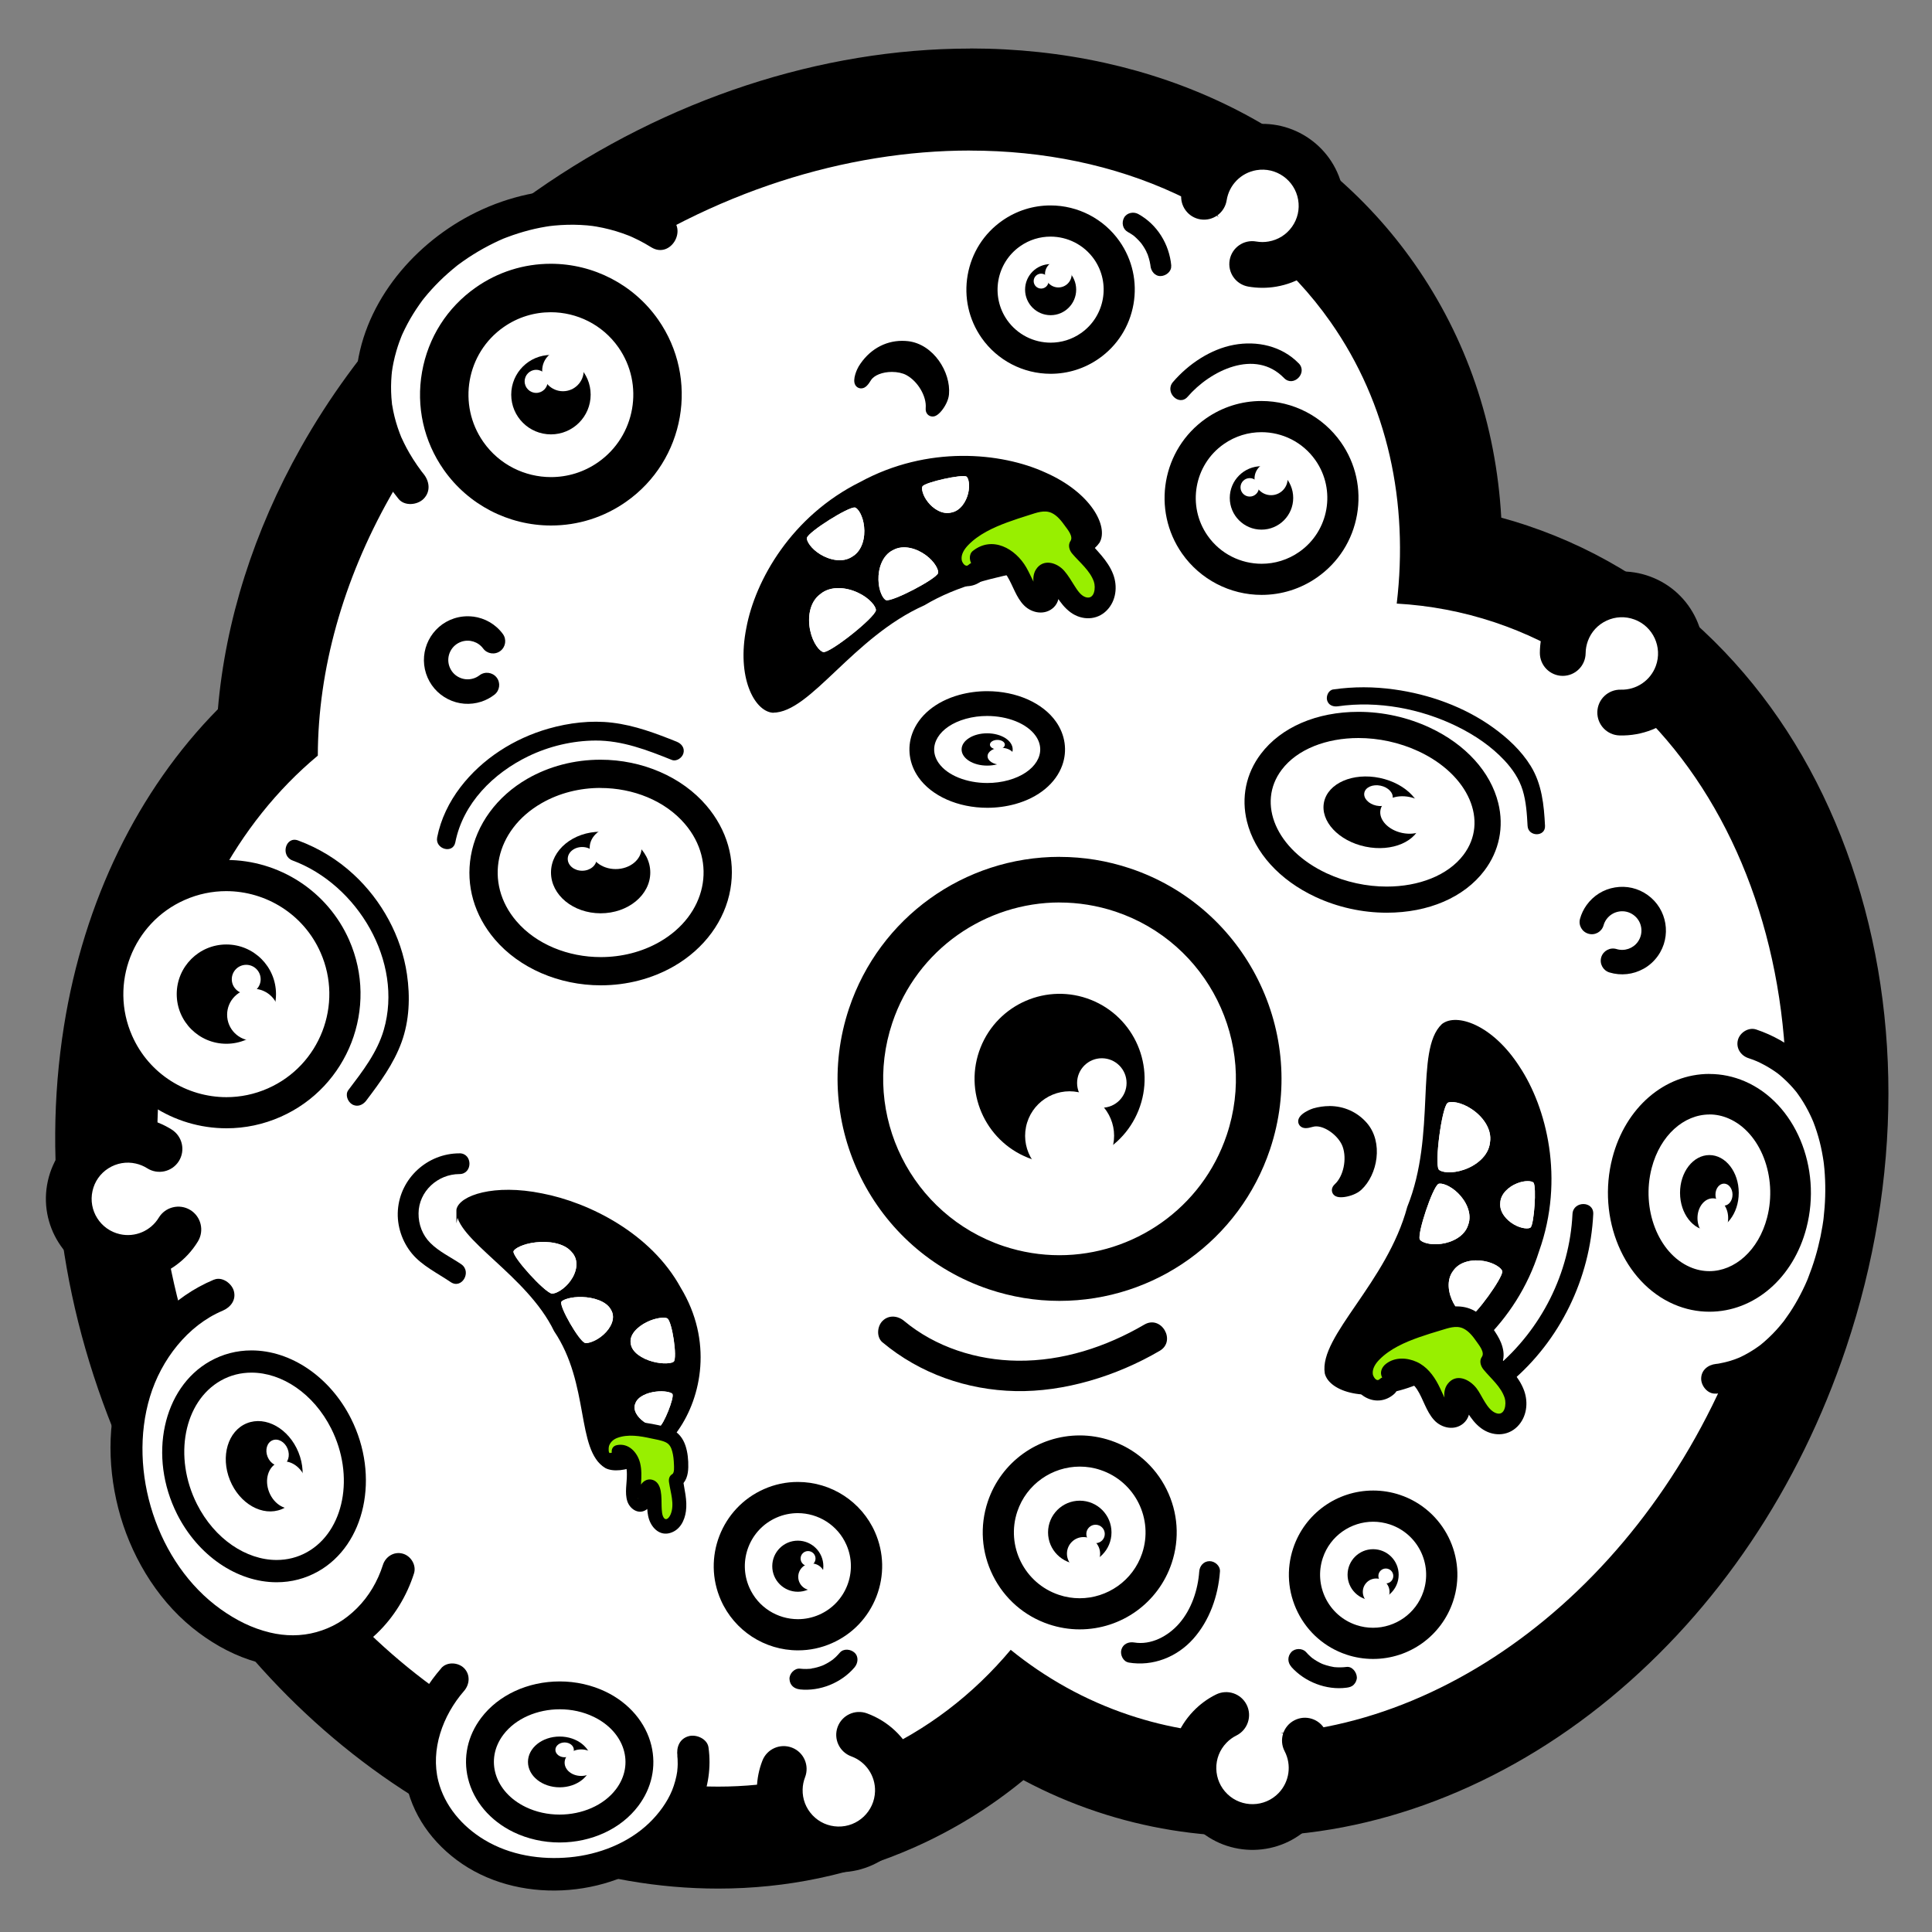 <?xml version="1.0" encoding="UTF-8"?>
<svg xmlns="http://www.w3.org/2000/svg" viewBox="0 0 360 360">
  <rect x="0" y="0" width="360" height="360" fill="#808080" stroke="none"/>
  <defs>
    <style>
      .cls-1 {
        fill: #fff;
      }

      .cls-2 {
        fill: #98ef00;
      }

      .cls-3 {
        stroke-width: .51px;
      }

      .cls-3, .cls-4 {
        fill: none;
        stroke: #000;
        stroke-miterlimit: 10;
      }

      .cls-4 {
        stroke-width: .58px;
      }
    </style>
  </defs>
  <g id="Layer_1" data-name="Layer 1">
    <g>
      <path class="cls-1" d="m133.8,342.42c-41.17,0-82.17-30.19-102.01-75.12-10.76-24.36-14.39-50.16-10.5-74.62,3.6-22.63,13.67-42.43,28.53-56.27,1.7-34.7,22.6-69.98,55.38-92.97,22.89-16.05,49.72-24.9,75.54-24.9,31.6,0,58.93,13.11,74.96,35.98,10.03,14.3,15.02,31.28,14.65,49.57,3.8.68,7.54,1.64,11.2,2.86,24.57,8.23,43.6,27.71,53.57,54.86,9.7,26.4,9.65,57.04-.14,86.27-16.68,49.8-58.75,84.59-102.3,84.59h0c-8.67,0-17.21-1.39-25.37-4.12-6.26-2.1-12.21-4.96-17.78-8.54-6.81,6.56-14.57,11.79-23.18,15.59-10.22,4.51-21.17,6.8-32.55,6.8Z"/>
      <path d="m180.74,28.06c27.45,0,52.37,10.81,67.19,31.94,10.72,15.28,14.56,33.69,12.33,52.47,6.15.35,12.27,1.49,18.28,3.5,45.04,15.09,66.28,72.89,47.44,129.11-15.77,47.07-54.63,78.1-93.29,78.1-7.51,0-15.02-1.17-22.35-3.63-8.15-2.73-15.52-6.87-22.01-12.13-6.98,8.32-15.63,15.01-25.8,19.5-9.2,4.07-18.91,5.99-28.72,5.99-36.5,0-74.44-26.71-93.32-69.45-20.6-46.65-11.79-97.22,18.73-122.66.07-31.98,18.58-66.53,51.44-89.58,22.16-15.55,47.02-23.17,70.09-23.17m0-19c-27.76,0-56.52,9.45-81,26.62-18.17,12.75-33.27,29.23-43.66,47.67-8.8,15.62-14.09,32.33-15.49,48.81-14.89,15.09-24.97,35.73-28.68,59.04-4.18,26.27-.31,53.91,11.19,79.94,10.49,23.75,26.47,43.95,46.21,58.41,19.98,14.63,42.28,22.37,64.5,22.37,12.71,0,24.95-2.56,36.39-7.61,7.41-3.27,14.26-7.49,20.49-12.6,4.36,2.33,8.91,4.29,13.61,5.86,9.14,3.06,18.69,4.61,28.39,4.61,23.31,0,47.22-9.15,67.33-25.75,19.98-16.5,35.19-39.09,43.98-65.32,10.48-31.27,10.49-64.15.05-92.57-5.26-14.32-12.9-26.78-22.7-37.06-10.43-10.94-22.8-18.85-36.77-23.54-1.6-.54-3.22-1.03-4.85-1.47-.98-17.34-6.47-33.48-16.23-47.4-17.84-25.44-48-40.03-82.74-40.03h0Z"/>
    </g>
    <g>
      <path class="cls-1" d="m40.67,241.33c-8.01,3.29-14.21,10.99-16.3,20.77s.07,21.46,5.9,30.48c5.83,9.02,15.26,15.05,24.16,15.12,8.9.07,16.91-5.97,19.82-15.32"/>
      <path d="m39.87,238.44c-7.68,3.22-13.37,9.33-16.55,16.99-3.35,8.05-3.42,17.22-1.29,25.59s6.89,16.67,13.79,22.27c6.41,5.2,14.45,8.44,22.78,7.05,8.98-1.51,15.85-8.7,18.54-17.15.49-1.54-.58-3.28-2.1-3.69-1.62-.45-3.2.55-3.69,2.1-.97,3.05-2.61,5.85-4.85,8.08s-4.67,3.64-7.54,4.44-5.82.76-8.66.08c-3.36-.81-6.29-2.29-9.16-4.33-11.93-8.51-17.38-25.77-13.2-39.6,2.1-6.95,7.08-13.32,13.53-16.03,1.49-.63,2.57-1.99,2.1-3.69-.39-1.41-2.19-2.73-3.69-2.1h0Z"/>
    </g>
    <g>
      <path class="cls-1" d="m84.35,312.96c-5.16,5.83-7.31,13.34-5.47,20.07,1.84,6.73,7.72,12.5,15.55,14.92s17.44,1.35,24.5-2.94c7.06-4.29,11.24-11.72,10.2-18.6"/>
      <path d="m82.23,310.84c-4.6,5.28-7.68,12.28-6.88,19.4.75,6.71,4.4,12.34,9.76,16.35,11.13,8.32,28.28,7.25,38.83-1.51,5.75-4.77,9.12-11.99,8.08-19.47-.22-1.61-2.28-2.49-3.69-2.1-1.73.48-2.32,2.08-2.1,3.69-.07-.5.03.59.03.54.02.34.02.67.02,1.01,0,.22-.01.45-.03.67,0-.06-.1,1.04-.04.55-.16,1.21-.56,2.61-.97,3.62-.91,2.23-2.47,4.35-4.26,6.08-3.93,3.79-9.43,5.91-14.82,6.41s-11.07-.36-15.86-3.23c-4.2-2.51-7.47-6.39-8.63-10.99-1.46-5.84.8-12.19,4.8-16.78,1.06-1.22,1.2-3.04,0-4.25-1.09-1.09-3.18-1.23-4.25,0h0Z"/>
    </g>
    <g>
      <path class="cls-1" d="m301.91,132.77c4.6.13,8.97-2.65,10.64-7.21,2.1-5.71-.83-12.04-6.53-14.13-5.71-2.1-12.04.83-14.13,6.53-.45,1.22-.67,2.48-.68,3.71"/>
      <path d="m312.92,132.66c-2.9,2.85-6.88,4.49-11.13,4.38-2.36-.06-4.21-2.03-4.15-4.38.06-2.36,2.03-4.21,4.38-4.15,2.9.08,5.52-1.7,6.52-4.42,1.28-3.49-.51-7.38-4-8.66-1.69-.62-3.52-.55-5.16.21-1.64.76-2.88,2.1-3.5,3.79-.27.74-.41,1.5-.42,2.27-.02,2.36-1.94,4.25-4.29,4.24-2.36-.02-4.25-1.94-4.24-4.3.01-1.76.33-3.49.94-5.15,1.41-3.83,4.22-6.88,7.93-8.59,3.7-1.71,7.85-1.88,11.68-.47,7.91,2.91,11.97,11.7,9.07,19.61-.8,2.17-2.05,4.08-3.63,5.63Z"/>
    </g>
    <g>
      <path class="cls-1" d="m300.56,179.02c2.35.72,4.99-.1,6.5-2.21,1.89-2.64,1.28-6.31-1.37-8.2-2.64-1.89-6.31-1.28-8.2,1.37-.4.57-.69,1.18-.87,1.81"/>
      <path d="m306.24,180.52c-1.89,1.06-4.18,1.34-6.35.68-1.2-.37-1.88-1.64-1.52-2.84.37-1.2,1.64-1.88,2.84-1.52,1.48.45,3.08-.09,3.98-1.35,1.15-1.62.78-3.87-.84-5.02-.78-.56-1.74-.78-2.68-.62-.95.16-1.78.68-2.34,1.46-.24.34-.42.71-.53,1.11-.34,1.21-1.6,1.92-2.81,1.57-1.21-.34-1.92-1.6-1.57-2.81.25-.9.66-1.75,1.21-2.52,1.27-1.77,3.15-2.95,5.3-3.3,2.15-.36,4.31.14,6.08,1.41,3.66,2.61,4.51,7.72,1.89,11.38-.72,1-1.63,1.81-2.67,2.38Z"/>
    </g>
    <g>
      <path class="cls-1" d="m243.14,324.33c2.13,4.08,1.54,9.22-1.82,12.72-4.21,4.39-11.18,4.53-15.57.32-4.39-4.21-4.53-11.18-.32-15.57.9-.94,1.93-1.69,3.04-2.23"/>
      <path d="m247.87,334.28c-.7,2.1-1.87,4.06-3.47,5.73-5.83,6.08-15.52,6.27-21.6.44-2.94-2.83-4.61-6.63-4.69-10.71-.08-4.08,1.43-7.95,4.25-10.89,1.22-1.27,2.64-2.32,4.22-3.1,2.11-1.05,4.67-.19,5.72,1.92,1.05,2.11.19,4.67-1.92,5.72-.69.34-1.32.8-1.86,1.37-1.25,1.3-1.92,3.01-1.88,4.81.04,1.8.77,3.48,2.07,4.73,2.68,2.58,6.96,2.49,9.54-.19,2.01-2.09,2.46-5.23,1.12-7.8-1.09-2.09-.28-4.67,1.81-5.75,2.09-1.09,4.67-.28,5.75,1.81,1.97,3.77,2.23,8.07.94,11.92Z"/>
    </g>
    <g>
      <g>
        <path class="cls-1" d="m197.41,238.15c-3.99,0-7.95-.65-11.76-1.92-19.4-6.5-29.9-27.57-23.4-46.98,5.07-15.15,19.23-25.33,35.22-25.33,3.99,0,7.95.65,11.76,1.92,19.41,6.5,29.9,27.58,23.4,46.98-5.07,15.15-19.23,25.32-35.22,25.32Z"/>
        <path d="m197.46,168.17c3.45,0,6.96.55,10.41,1.7,17.18,5.76,26.48,24.42,20.72,41.6-4.6,13.73-17.44,22.42-31.19,22.42-3.45,0-6.96-.55-10.41-1.7-17.18-5.76-26.48-24.42-20.72-41.6,4.6-13.73,17.44-22.43,31.19-22.43m0-8.5h0c-17.82,0-33.59,11.34-39.25,28.23-7.24,21.63,4.46,45.11,26.08,52.36,4.25,1.42,8.66,2.15,13.11,2.15,17.82,0,33.59-11.34,39.25-28.23,7.24-21.63-4.46-45.12-26.08-52.36-4.25-1.42-8.66-2.14-13.11-2.14h0Z"/>
      </g>
      <circle cx="197.44" cy="201.03" r="15.84" transform="translate(-62.33 310.19) rotate(-68.31)"/>
      <g>
        <circle class="cls-1" cx="199.31" cy="211.64" r="8.29" transform="translate(-47.58 365.14) rotate(-78.59)"/>
        <circle class="cls-1" cx="205.31" cy="201.8" r="4.61"/>
      </g>
    </g>
    <g>
      <g>
        <path class="cls-1" d="m258.4,167.63c-4.22,0-8.46-.94-12.26-2.72-6-2.81-10.16-7.34-11.42-12.43-.92-3.73-.15-7.47,2.17-10.53,3.26-4.3,9.33-6.87,16.25-6.87,4.22,0,8.46.94,12.26,2.72,6,2.81,10.16,7.34,11.42,12.43.92,3.73.15,7.47-2.17,10.53-3.26,4.3-9.33,6.87-16.25,6.87Z"/>
        <path d="m253.13,137.52c3.72,0,7.63.81,11.23,2.49,9.34,4.37,13.08,13.02,8.34,19.28-2.91,3.85-8.36,5.91-14.3,5.91-3.72,0-7.63-.81-11.23-2.49-9.34-4.37-13.08-13.02-8.34-19.28,2.91-3.85,8.36-5.91,14.3-5.91m0-4.88h0c-7.79,0-14.42,2.86-18.19,7.84-2.77,3.66-3.69,8.13-2.59,12.59,1.43,5.81,6.08,10.93,12.75,14.05,4.13,1.93,8.73,2.95,13.3,2.95,7.79,0,14.42-2.86,18.19-7.84,2.77-3.66,3.69-8.13,2.59-12.59-1.43-5.81-6.08-10.93-12.75-14.05-4.13-1.93-8.72-2.95-13.3-2.95h0Z"/>
      </g>
      <ellipse cx="255.76" cy="151.36" rx="6.54" ry="9.25" transform="translate(55.38 370.83) rotate(-78.22)"/>
      <g>
        <ellipse class="cls-1" cx="261.99" cy="151.86" rx="3.42" ry="4.84" transform="translate(59.83 377.33) rotate(-78.22)"/>
        <ellipse class="cls-1" cx="256.87" cy="148.26" rx="1.9" ry="2.69" transform="translate(59.28 369.45) rotate(-78.22)"/>
      </g>
    </g>
    <g>
      <g>
        <path class="cls-1" d="m201.19,300.71c-1.63,0-3.25-.26-4.81-.79-7.93-2.66-12.22-11.27-9.56-19.2,2.07-6.19,7.86-10.35,14.39-10.35,1.63,0,3.25.26,4.81.79,7.93,2.66,12.22,11.27,9.56,19.2-2.07,6.19-7.86,10.35-14.39,10.35Z"/>
        <path d="m201.21,273.28c1.29,0,2.6.2,3.88.64,6.41,2.15,9.88,9.11,7.73,15.52-1.72,5.12-6.51,8.37-11.64,8.37-1.29,0-2.6-.2-3.89-.64-6.41-2.15-9.88-9.11-7.73-15.52,1.72-5.12,6.51-8.37,11.64-8.37m0-5.81h0c-7.78,0-14.67,4.96-17.14,12.33-1.53,4.57-1.19,9.47.96,13.79,2.15,4.32,5.86,7.55,10.43,9.08,1.86.62,3.78.94,5.73.94,7.78,0,14.67-4.95,17.14-12.33,1.53-4.57,1.19-9.47-.96-13.79-2.15-4.32-5.86-7.55-10.43-9.08-1.86-.62-3.78-.94-5.73-.94h0Z"/>
      </g>
      <circle cx="201.2" cy="285.54" r="5.91"/>
      <g>
        <circle class="cls-1" cx="201.9" cy="289.5" r="3.09"/>
        <circle class="cls-1" cx="204.14" cy="285.83" r="1.72"/>
      </g>
    </g>
    <g>
      <g>
        <path class="cls-1" d="m255.86,306.22c-1.38,0-2.74-.22-4.05-.66-3.23-1.08-5.85-3.36-7.38-6.42-1.52-3.06-1.77-6.53-.68-9.76,1.75-5.22,6.62-8.73,12.13-8.73,1.38,0,2.74.22,4.05.66,6.69,2.24,10.3,9.5,8.06,16.19-1.75,5.22-6.62,8.73-12.13,8.73Z"/>
        <path d="m255.87,283.55c1.04,0,2.09.17,3.13.51,5.17,1.73,7.96,7.34,6.23,12.51-1.38,4.13-5.25,6.74-9.38,6.74-1.04,0-2.09-.16-3.13-.51-5.17-1.73-7.96-7.34-6.23-12.51,1.38-4.13,5.25-6.74,9.38-6.74m0-5.81h0c-6.76,0-12.74,4.3-14.89,10.71-1.33,3.97-1.03,8.22.84,11.98,1.87,3.75,5.09,6.55,9.06,7.88,1.61.54,3.29.81,4.98.81,6.76,0,12.74-4.3,14.89-10.71,2.75-8.2-1.69-17.11-9.89-19.86-1.61-.54-3.29-.81-4.98-.81h0Z"/>
      </g>
      <circle cx="255.86" cy="293.43" r="4.76"/>
      <g>
        <circle class="cls-1" cx="256.43" cy="296.62" r="2.49"/>
        <circle class="cls-1" cx="258.23" cy="293.66" r="1.39"/>
      </g>
    </g>
    <g>
      <path d="m249.84,222.53c-.21,0-.85,0-1.05-.51-.08-.22-.1-.55.31-.93,1.79-1.65,2.52-5.05,1.62-7.59-.76-2.15-3.42-4.19-5.47-4.19-.27,0-.52.04-.76.1-.52.15-.92.23-1.19.23-.71,0-.82-.51-.83-.61-.13-.92,1.83-1.79,2.39-1.95.94-.27,1.89-.41,2.83-.41,2.57,0,4.9,1.05,6.56,2.96,2.93,3.37,1.87,9.04-.99,11.67-.76.7-1.94,1.07-2.8,1.19-.09.01-.35.04-.61.04h0Z"/>
      <path d="m247.69,207.25c2.23,0,4.45.83,6.13,2.76,2.72,3.13,1.69,8.45-.95,10.87-.63.58-1.68.93-2.49,1.04-.08.01-.31.04-.53.04-.38,0-.75-.08-.35-.44,1.97-1.81,2.74-5.48,1.77-8.2-.8-2.27-3.62-4.57-6.01-4.57-.32,0-.62.04-.92.13-.5.14-.83.2-1.03.2-.88,0,.62-1.12,1.72-1.44.87-.25,1.77-.39,2.67-.39m0-1.15c-1,0-2,.15-2.99.43-.03,0-3.03.98-2.8,2.58.08.55.54,1.1,1.4,1.1.34,0,.77-.08,1.35-.25.18-.05.39-.08.6-.08,1.81,0,4.25,1.88,4.93,3.8.81,2.3.14,5.5-1.47,6.98-.71.65-.55,1.31-.46,1.56.16.4.56.87,1.59.87.31,0,.61-.04.69-.05.95-.13,2.26-.55,3.11-1.33,3.05-2.8,4.17-8.86,1.04-12.47-1.77-2.03-4.25-3.15-6.99-3.15h0Z"/>
    </g>
    <g>
      <path class="cls-1" d="m319.72,256.94c24.51-2.55,33.73-53.55,6.78-62.44"/>
      <path d="m319.72,259.7c11.7-1.28,19.38-11.23,23.1-21.67s4.19-23.71-1.21-33.98c-3.06-5.81-8.15-10.13-14.37-12.22-1.41-.47-3.02.55-3.4,1.93-.41,1.51.51,2.92,1.93,3.4.31.1.61.21.92.32.13.05.98.41.45.17.61.27,1.2.56,1.78.88.53.29,1.05.61,1.56.95.22.15.43.3.65.45.12.09.24.18.36.27-.51-.39.08.07.14.12.9.77,1.75,1.58,2.53,2.48.19.22.38.45.57.68.32.4.03.04-.02-.03.09.12.18.24.26.36.37.51.72,1.03,1.05,1.57.65,1.06,1.21,2.16,1.71,3.29-.26-.59.11.28.16.39.11.28.22.57.32.86.22.62.42,1.24.6,1.87.36,1.24.64,2.51.85,3.78.05.31.1.63.15.94-.08-.55.02.14.04.34.08.68.14,1.36.18,2.04.17,2.7.08,5.4-.23,8.09-.02.16-.04.33-.06.49.01-.11.08-.54,0,0-.05.33-.1.65-.15.98-.11.65-.23,1.3-.36,1.95-.28,1.33-.61,2.64-1,3.94s-.83,2.55-1.32,3.8c-.06.15-.12.3-.18.45.04-.1.21-.48,0,0-.13.29-.26.59-.39.88-.28.61-.58,1.22-.89,1.81-.59,1.14-1.24,2.24-1.95,3.31-.32.48-.65.94-.98,1.4-.39.54.16-.18-.26.34-.21.26-.42.52-.64.78-.87,1.03-1.82,1.99-2.84,2.88-.24.21-.49.41-.74.62-.39.32-.02.02.06-.04-.14.11-.28.21-.43.31-.54.39-1.1.76-1.67,1.09-.54.32-1.09.61-1.65.88-.13.06-.25.11-.38.17-.47.23.31-.12,0,0-.29.11-.58.22-.87.33-.62.22-1.26.4-1.9.54-.31.07-.62.13-.92.19-.14.03-.28.04-.42.07.46-.08.21-.03-.11,0-1.48.16-2.76,1.15-2.76,2.76,0,1.37,1.27,2.92,2.76,2.76h0Z"/>
    </g>
    <g>
      <g>
        <path class="cls-1" d="m318.51,240.63c-1.74,0-3.45-.36-5.09-1.07-7.7-3.32-11.79-13.38-9.31-22.9,1.99-7.65,7.79-12.79,14.42-12.79,1.74,0,3.45.36,5.09,1.07,7.7,3.32,11.79,13.38,9.31,22.9-1.99,7.65-7.79,12.79-14.42,12.79Z"/>
        <path d="m318.53,207.66c1.19,0,2.4.24,3.59.76,5.93,2.56,9.14,10.84,7.15,18.48-1.59,6.1-6.02,9.96-10.76,9.96-1.19,0-2.4-.24-3.59-.76-5.93-2.56-9.14-10.84-7.15-18.47,1.59-6.1,6.02-9.96,10.76-9.96m0-7.56h0c-8.38,0-15.65,6.28-18.08,15.62-2.94,11.28,2.1,23.28,11.48,27.32,2.12.91,4.33,1.37,6.59,1.37,8.38,0,15.65-6.28,18.08-15.61,2.94-11.28-2.1-23.28-11.48-27.32-2.12-.91-4.33-1.37-6.59-1.37h0Z"/>
      </g>
      <ellipse cx="318.52" cy="222.26" rx="5.47" ry="7.03"/>
      <g>
        <ellipse class="cls-1" cx="319.16" cy="226.97" rx="2.86" ry="3.68"/>
        <ellipse class="cls-1" cx="321.24" cy="222.6" rx="1.59" ry="2.05"/>
      </g>
    </g>
    <path d="m287.89,153.86c-.19-3.86-.58-7.74-2.65-11.11-1.77-2.88-4.32-5.24-7.05-7.2-5.36-3.85-11.88-6.18-18.39-7.08-3.8-.53-7.58-.55-11.38,0-.88.13-1.34,1.23-1.14,2,.25.94,1.14,1.26,2,1.14,7.47-1.08,15.49.44,22.24,3.76,3.27,1.61,6.32,3.66,8.82,6.33,1.49,1.6,2.73,3.41,3.38,5.52s.8,4.41.92,6.66c.1,2.08,3.36,2.1,3.25,0h0Z"/>
    <path d="m281.51,257.52c9.2-7.76,14.79-19.31,15.37-31.3.12-2.49-3.75-2.48-3.87,0-.53,11.03-5.81,21.47-14.24,28.57-1.91,1.61.84,4.33,2.74,2.74h0Z"/>
    <g>
      <path class="cls-1" d="m91.87,119.47c-1.47-1.97-4.07-2.89-6.54-2.08-3.09,1-4.78,4.32-3.77,7.41,1,3.09,4.32,4.78,7.41,3.77.66-.22,1.26-.54,1.78-.94"/>
      <path d="m88.18,114.89c2.15.28,4.16,1.4,5.51,3.23.75,1.01.54,2.44-.47,3.19-1.01.75-2.44.54-3.19-.47-.92-1.24-2.53-1.76-4.01-1.28-1.89.61-2.93,2.65-2.31,4.54.3.91.93,1.66,1.79,2.09.86.44,1.83.51,2.75.22.4-.13.76-.32,1.09-.57.99-.77,2.42-.59,3.2.4.77.99.59,2.42-.4,3.2-.74.57-1.57,1.02-2.47,1.31-2.07.67-4.28.5-6.22-.49-1.94-.99-3.38-2.67-4.06-4.75-1.39-4.28.96-8.89,5.23-10.28,1.18-.38,2.39-.48,3.56-.33Z"/>
    </g>
    <g>
      <path class="cls-1" d="m224.36,36.66c.71-4.54,4.24-8.34,9.02-9.16,5.99-1.03,11.69,3,12.71,8.99,1.03,5.99-3,11.69-8.99,12.71-1.28.22-2.56.21-3.77,0"/>
      <path d="m226.46,25.85c1.81-1.27,3.91-2.16,6.19-2.55,8.3-1.42,16.22,4.17,17.64,12.47.69,4.02-.23,8.07-2.58,11.4-2.36,3.33-5.87,5.55-9.89,6.24-1.74.3-3.5.29-5.23-.01-2.32-.41-3.87-2.62-3.46-4.94.41-2.32,2.62-3.87,4.94-3.46.76.13,1.54.14,2.31,0,1.77-.3,3.33-1.28,4.37-2.75,1.04-1.47,1.45-3.26,1.14-5.03-.63-3.67-4.12-6.14-7.79-5.51-2.86.49-5.08,2.75-5.53,5.61-.37,2.33-2.55,3.92-4.87,3.56-2.33-.36-3.92-2.55-3.56-4.87.66-4.2,3-7.82,6.32-10.15Z"/>
    </g>
    <g>
      <path class="cls-1" d="m33.25,229.1c-2.39,3.93-7.09,6.09-11.83,5.03-5.93-1.33-9.66-7.22-8.33-13.16,1.33-5.93,7.22-9.66,13.16-8.33,1.27.29,2.44.78,3.48,1.44"/>
      <path d="m27.18,238.29c-2.16.48-4.44.5-6.7,0-8.22-1.85-13.4-10.03-11.56-18.25.89-3.98,3.29-7.38,6.73-9.56,3.45-2.18,7.54-2.89,11.52-2,1.72.39,3.35,1.06,4.83,2,1.99,1.26,2.58,3.9,1.32,5.89-1.26,1.99-3.9,2.58-5.89,1.32-.65-.41-1.37-.71-2.13-.88-1.76-.4-3.56-.08-5.09.88-1.52.96-2.58,2.46-2.97,4.22-.82,3.63,1.47,7.24,5.1,8.06,2.83.64,5.74-.6,7.25-3.08,1.22-2.01,3.85-2.65,5.86-1.43,2.01,1.22,2.65,3.85,1.43,5.86-2.21,3.63-5.75,6.09-9.71,6.98Z"/>
    </g>
    <g>
      <g>
        <path class="cls-1" d="m111.95,180.97c-7.03,0-13.66-2.85-17.74-7.63-3.32-3.89-4.7-8.65-3.87-13.41.88-5.08,4.25-9.65,9.25-12.53,3.64-2.1,7.89-3.2,12.31-3.2,7.03,0,13.66,2.85,17.74,7.63,3.32,3.89,4.69,8.65,3.87,13.41-.88,5.08-4.25,9.65-9.25,12.54-3.64,2.1-7.89,3.2-12.31,3.2Z"/>
        <path d="m111.89,146.83c6.05,0,12.01,2.34,15.74,6.71,6.08,7.12,3.97,16.96-4.69,21.95-3.35,1.93-7.19,2.85-10.99,2.85-6.05,0-12.01-2.34-15.74-6.71-6.08-7.12-3.97-16.97,4.69-21.96,3.35-1.93,7.19-2.85,10.99-2.85m0-5.26h0c-4.87,0-9.58,1.23-13.62,3.55-5.68,3.27-9.52,8.51-10.53,14.37-.96,5.55.63,11.07,4.47,15.57,4.57,5.35,11.95,8.55,19.74,8.55,4.87,0,9.58-1.23,13.62-3.55,5.68-3.27,9.52-8.51,10.53-14.37.96-5.55-.63-11.07-4.47-15.57-4.57-5.35-11.95-8.55-19.74-8.55h0Z"/>
      </g>
      <ellipse cx="111.92" cy="162.58" rx="9.25" ry="7.6"/>
      <g>
        <ellipse class="cls-1" cx="114.72" cy="157.96" rx="4.84" ry="3.98"/>
        <ellipse class="cls-1" cx="108.48" cy="160.04" rx="2.69" ry="2.21"/>
      </g>
    </g>
    <g>
      <g>
        <path class="cls-1" d="m235.08,107.94c-4.95,0-9.6-2.41-12.43-6.45-4.8-6.85-3.14-16.32,3.71-21.12,2.56-1.8,5.57-2.74,8.69-2.74,4.95,0,9.6,2.41,12.43,6.45,2.32,3.31,3.22,7.33,2.52,11.33-.7,3.99-2.91,7.47-6.22,9.79-2.56,1.8-5.56,2.75-8.69,2.75Z"/>
        <path d="m235.05,80.53c3.87,0,7.67,1.82,10.06,5.22,3.88,5.53,2.54,13.2-3,17.08-2.14,1.5-4.59,2.22-7.02,2.22-3.87,0-7.67-1.82-10.06-5.22-3.88-5.53-2.54-13.2,3-17.08,2.14-1.5,4.59-2.22,7.02-2.22m0-5.81h0c-3.72,0-7.31,1.13-10.36,3.27-8.16,5.72-10.14,17.01-4.42,25.17,3.38,4.81,8.91,7.69,14.81,7.69,3.72,0,7.31-1.13,10.36-3.27,3.95-2.77,6.58-6.91,7.42-11.67.83-4.76-.23-9.55-3-13.5-3.38-4.81-8.91-7.69-14.81-7.69h0Z"/>
      </g>
      <circle cx="235.06" cy="92.78" r="5.91"/>
      <g>
        <circle class="cls-1" cx="236.85" cy="89.18" r="3.09"/>
        <circle class="cls-1" cx="232.87" cy="90.81" r="1.72"/>
      </g>
    </g>
    <g>
      <g>
        <path class="cls-1" d="m195.78,66.75c-4.17,0-8.09-2.03-10.48-5.44-1.96-2.79-2.71-6.19-2.12-9.55.59-3.37,2.46-6.3,5.25-8.26,2.16-1.51,4.69-2.31,7.33-2.31,4.17,0,8.09,2.03,10.48,5.44,4.05,5.77,2.65,13.76-3.12,17.81-2.16,1.51-4.69,2.32-7.33,2.32Z"/>
        <path d="m195.75,44.09c3.12,0,6.18,1.47,8.11,4.2,3.13,4.46,2.05,10.64-2.42,13.77-1.72,1.21-3.7,1.79-5.66,1.79-3.12,0-6.18-1.47-8.11-4.2-3.13-4.46-2.05-10.64,2.42-13.77,1.72-1.21,3.7-1.79,5.66-1.79m0-5.81h0c-3.24,0-6.35.98-9,2.84-3.43,2.4-5.71,6-6.44,10.13-.72,4.13.2,8.29,2.6,11.72,2.93,4.18,7.74,6.68,12.86,6.68,3.23,0,6.35-.98,9-2.84,3.43-2.4,5.71-6,6.44-10.13.72-4.13-.2-8.29-2.6-11.72-2.93-4.18-7.74-6.68-12.86-6.68h0Z"/>
      </g>
      <circle cx="195.77" cy="53.97" r="4.76"/>
      <g>
        <circle class="cls-1" cx="197.21" cy="51.07" r="2.49"/>
        <circle class="cls-1" cx="194" cy="52.38" r="1.39"/>
      </g>
    </g>
    <g>
      <path class="cls-1" d="m123.02,43.2c-28.31-17.56-70.23,18.22-46.43,47.42"/>
      <path d="m124.69,40.36c-11.69-7.18-26.31-6.27-38.05.29-11.07,6.2-19.89,17.59-20.36,30.6-.29,8.07,2.99,15.53,7.98,21.71,1.12,1.39,3.5,1.16,4.66,0,1.37-1.37,1.12-3.27,0-4.66-.14-.18-.29-.35-.42-.53.09.12.29.4-.09-.13-.23-.31-.45-.62-.67-.93-.51-.74-1-1.5-1.45-2.28-.36-.62-.7-1.25-1.01-1.89-.18-.36-.34-.72-.51-1.08-.05-.11-.24-.59-.01-.03-.09-.23-.18-.45-.27-.68-.52-1.37-.93-2.77-1.22-4.2-.06-.31-.12-.63-.17-.95-.15-.83.02.37-.07-.47-.08-.71-.13-1.43-.15-2.14-.04-1.37.03-2.74.19-4.1-.1.86.05-.25.08-.42.05-.3.11-.6.17-.9.15-.73.33-1.45.54-2.17.17-.59.36-1.17.57-1.75.12-.33.25-.66.38-.99.05-.14.25-.58-.03.06.07-.16.14-.32.21-.48.59-1.29,1.26-2.55,2.01-3.76.35-.57.73-1.13,1.11-1.68.18-.26.37-.51.55-.77.36-.5.05-.07-.02.02.14-.18.28-.36.42-.53.89-1.1,1.84-2.14,2.84-3.13s2.08-1.94,3.19-2.83c.61-.49-.2.14.43-.33.26-.19.52-.38.79-.57.61-.43,1.22-.84,1.85-1.23,1.26-.79,2.56-1.51,3.89-2.16.29-.14.59-.28.88-.42.13-.06,1.06-.46.76-.34s.47-.19.64-.25c.39-.15.78-.29,1.18-.43,1.36-.47,2.74-.87,4.14-1.19.68-.15,1.36-.29,2.04-.4.32-.05.64-.1.96-.15-.77.11.4-.04.64-.06,1.61-.15,3.23-.2,4.85-.12.83.04,1.67.11,2.5.22-.72-.09.28.05.51.09.41.07.83.15,1.24.24,1.62.35,3.22.83,4.76,1.44.18.07.36.14.54.22-.44-.18-.1-.04.14.07.4.19.8.37,1.19.57.8.4,1.57.85,2.34,1.32,3.62,2.23,6.94-3.47,3.33-5.69h0Z"/>
    </g>
    <g>
      <g>
        <path class="cls-1" d="m102.68,93.41c-6.49,0-12.58-3.16-16.29-8.46-3.04-4.34-4.22-9.61-3.3-14.85.92-5.23,3.82-9.79,8.16-12.84,3.36-2.35,7.29-3.6,11.39-3.6,6.49,0,12.58,3.16,16.29,8.46,6.29,8.97,4.11,21.39-4.86,27.69-3.36,2.35-7.29,3.6-11.39,3.6Z"/>
        <path d="m102.63,58.18c4.84,0,9.61,2.28,12.6,6.54,4.86,6.93,3.18,16.53-3.76,21.4-2.68,1.88-5.75,2.78-8.8,2.78-4.84,0-9.61-2.28-12.6-6.54-4.86-6.93-3.18-16.54,3.76-21.4,2.68-1.88,5.75-2.78,8.8-2.78m0-9.03h0c-5.03,0-9.86,1.53-13.98,4.42-5.33,3.74-8.88,9.33-10.01,15.75-1.13,6.42.31,12.89,4.05,18.22,4.56,6.5,12.03,10.38,19.99,10.38,5.03,0,9.86-1.53,13.98-4.42,11.01-7.72,13.68-22.96,5.96-33.97-4.56-6.5-12.03-10.38-19.99-10.38h0Z"/>
      </g>
      <circle cx="102.66" cy="73.54" r="7.4"/>
      <g>
        <circle class="cls-1" cx="104.9" cy="69.03" r="3.87"/>
        <circle class="cls-1" cx="99.91" cy="71.06" r="2.15"/>
      </g>
    </g>
    <path d="m126.13,138.22c-3.92-1.57-7.85-3.06-12.07-3.56-3.93-.47-8.02.02-11.82,1.1-6.43,1.83-12.38,5.6-16.46,10.94-2.1,2.75-3.65,5.93-4.32,9.33-.43,2.2,2.95,3.15,3.38.93,1.44-7.3,7.1-12.9,13.62-16.05,3.87-1.87,8.23-2.9,12.52-2.92,4.99-.02,9.64,1.78,14.2,3.61.89.35,1.92-.39,2.16-1.22.29-1-.35-1.81-1.22-2.16h0Z"/>
    <g>
      <path class="cls-1" d="m160.08,323.24c4.32,1.58,7.35,5.78,7.23,10.63-.16,6.08-5.21,10.88-11.29,10.72-6.08-.16-10.88-5.21-10.72-11.29.03-1.3.29-2.55.74-3.7"/>
      <path d="m170.27,327.42c.89,2.02,1.36,4.26,1.3,6.57-.22,8.42-7.25,15.09-15.67,14.88-4.08-.11-7.87-1.79-10.68-4.75-2.81-2.96-4.3-6.84-4.19-10.91.05-1.77.39-3.49,1.03-5.13.85-2.2,3.32-3.28,5.52-2.43,2.2.85,3.28,3.32,2.43,5.52-.28.72-.43,1.48-.45,2.26-.05,1.8.61,3.51,1.85,4.82,1.24,1.31,2.92,2.05,4.72,2.1,3.72.1,6.82-2.85,6.92-6.57.08-2.9-1.71-5.52-4.43-6.51-2.21-.81-3.35-3.26-2.54-5.47.81-2.21,3.26-3.35,5.47-2.54,3.99,1.46,7.09,4.46,8.73,8.18Z"/>
    </g>
    <g>
      <g>
        <path class="cls-1" d="m51.55,292.76c-6.6,0-13.16-4.54-16.69-11.55-4.93-9.78-2.56-21.34,5.29-25.75,2.06-1.16,4.32-1.75,6.72-1.75,6.6,0,13.16,4.54,16.69,11.55,4.93,9.78,2.55,21.33-5.29,25.75-2.06,1.16-4.32,1.75-6.72,1.75Z"/>
        <path d="m46.87,255.77c5.65,0,11.55,3.89,14.84,10.41,4.44,8.81,2.44,19.13-4.46,23.02-1.79,1.01-3.73,1.48-5.71,1.48-5.64,0-11.55-3.89-14.84-10.41-4.44-8.81-2.44-19.13,4.45-23.02,1.79-1.01,3.73-1.48,5.71-1.48m0-4.14v4.14-4.14h0c-2.76,0-5.36.68-7.74,2.02-8.79,4.95-11.54,17.73-6.12,28.49,3.88,7.71,11.16,12.69,18.54,12.69,2.76,0,5.36-.68,7.74-2.02,8.79-4.95,11.54-17.73,6.12-28.49-3.88-7.71-11.16-12.69-18.54-12.69h0Z"/>
      </g>
      <ellipse cx="49.21" cy="273.23" rx="6.89" ry="8.64" transform="translate(-98.79 38.34) rotate(-22.01)"/>
      <g>
        <ellipse class="cls-1" cx="53.49" cy="276.73" rx="3.61" ry="4.52" transform="translate(-99.79 40.2) rotate(-22.01)"/>
        <ellipse class="cls-1" cx="51.71" cy="270.71" rx="2.01" ry="2.51" transform="translate(-97.67 39.1) rotate(-22.01)"/>
      </g>
    </g>
    <g>
      <g>
        <path class="cls-1" d="m42.21,207.33c-8.76,0-16.71-5.17-20.24-13.17-2.38-5.39-2.52-11.39-.38-16.9,2.13-5.51,6.28-9.85,11.67-12.24,2.83-1.25,5.82-1.88,8.9-1.88,8.76,0,16.71,5.17,20.24,13.17,2.38,5.39,2.52,11.39.38,16.9-2.13,5.51-6.28,9.85-11.67,12.24-2.83,1.25-5.82,1.88-8.9,1.88Z"/>
        <path d="m42.15,166.05c7.37,0,14.42,4.27,17.58,11.44,4.28,9.68-.12,21.03-9.8,25.31-2.51,1.11-5.14,1.64-7.73,1.64-7.37,0-14.42-4.27-17.58-11.44-4.28-9.68.12-21.04,9.8-25.31,2.51-1.11,5.14-1.64,7.73-1.64m0-5.81h0c-3.48,0-6.87.72-10.07,2.13-12.61,5.57-18.34,20.36-12.77,32.97,4,9.05,12.98,14.9,22.9,14.9,3.48,0,6.87-.72,10.07-2.13,12.61-5.57,18.34-20.36,12.77-32.97-4-9.05-12.99-14.9-22.9-14.9h0Z"/>
      </g>
      <circle cx="42.18" cy="185.24" r="9.25"/>
      <g>
        <circle class="cls-1" cx="47.16" cy="189.08" r="4.84"/>
        <circle class="cls-1" cx="45.88" cy="182.47" r="2.69"/>
      </g>
    </g>
    <g>
      <g>
        <path class="cls-1" d="m104.27,340.71c-2.61,0-5.19-.58-7.45-1.67-3.66-1.77-6.25-4.78-7.09-8.27-.76-3.16-.06-6.39,1.99-9.1,2.73-3.61,7.43-5.77,12.59-5.77,2.61,0,5.19.58,7.45,1.67,3.66,1.77,6.25,4.78,7.09,8.27.76,3.16.06,6.39-1.99,9.1-2.73,3.61-7.43,5.77-12.59,5.77Z"/>
        <path d="m104.31,318.5c2.16,0,4.34.45,6.32,1.41,5.79,2.8,7.65,8.84,4.16,13.47-2.3,3.05-6.36,4.74-10.52,4.74-2.16,0-4.34-.45-6.32-1.41-5.79-2.8-7.65-8.84-4.16-13.47,2.3-3.05,6.36-4.74,10.52-4.74m0-5.19h0c-5.97,0-11.45,2.54-14.66,6.8-2.52,3.34-3.39,7.35-2.44,11.28,1.03,4.24,4.12,7.89,8.48,10,2.61,1.26,5.58,1.93,8.58,1.93,5.97,0,11.45-2.54,14.66-6.8,2.52-3.34,3.39-7.35,2.44-11.28-1.03-4.24-4.12-7.89-8.48-10-2.61-1.26-5.58-1.93-8.58-1.93h0Z"/>
      </g>
      <ellipse cx="104.29" cy="328.31" rx="5.91" ry="4.73"/>
      <g>
        <ellipse class="cls-1" cx="108.3" cy="328.45" rx="3.09" ry="2.47"/>
        <ellipse class="cls-1" cx="105.21" cy="326.06" rx="1.72" ry="1.38"/>
      </g>
    </g>
    <g>
      <g>
        <path class="cls-1" d="m148.68,304.62c-5.07,0-9.67-2.99-11.71-7.62-2.85-6.45.08-14.01,6.53-16.86,1.64-.72,3.37-1.09,5.15-1.09,5.07,0,9.67,2.99,11.71,7.62,2.85,6.45-.08,14.02-6.53,16.86-1.64.72-3.37,1.09-5.15,1.09Z"/>
        <path d="m148.65,281.95c3.8,0,7.43,2.2,9.06,5.89,2.2,4.98-.06,10.83-5.05,13.03-1.29.57-2.65.84-3.98.84-3.8,0-7.42-2.2-9.05-5.89-2.2-4.99.06-10.83,5.05-13.03,1.29-.57,2.65-.84,3.98-.84m0-5.81c-2.19,0-4.32.45-6.32,1.34-7.91,3.5-11.51,12.78-8.01,20.69,2.51,5.68,8.15,9.35,14.37,9.35,2.19,0,4.32-.45,6.32-1.34,3.83-1.69,6.77-4.78,8.29-8.69,1.51-3.91,1.42-8.17-.27-12-2.51-5.68-8.15-9.35-14.37-9.35h0Z"/>
      </g>
      <circle cx="148.66" cy="291.84" r="4.76"/>
      <g>
        <circle class="cls-1" cx="151.23" cy="293.82" r="2.49"/>
        <circle class="cls-1" cx="150.57" cy="290.41" r="1.39"/>
      </g>
    </g>
    <g>
      <path d="m173.53,77.05l-.26-.22c-.24-.26-.21-.62-.2-.74.22-2.42-1.54-5.43-3.92-6.7-.78-.42-1.83-.65-2.96-.65-1.99,0-3.72.72-4.4,1.83-.55.9-.91,1.24-1.33,1.24-.25,0-.47-.13-.6-.35-.35-.63.21-2.19.62-2.85,1.75-2.86,4.53-4.51,7.62-4.51.34,0,.68.02,1.04.06,4.43.52,7.47,5.42,7.13,9.29-.09,1.02-.72,2.1-1.27,2.77-.7.84-1.1.85-1.23.85,0,0-.25,0-.25,0Z"/>
      <path d="m168.12,64.66c.32,0,.64.02.97.06,4.12.48,6.94,5.11,6.62,8.67-.08.85-.62,1.82-1.14,2.45-.1.12-.56.64-.79.64-.1,0-.16-.09-.14-.34.24-2.67-1.67-5.89-4.22-7.26-.89-.48-2.05-.72-3.23-.72-1.99,0-4.02.69-4.89,2.11-.43.7-.69.96-.84.96-.34,0,0-1.49.51-2.34,1.49-2.44,4.01-4.23,7.13-4.23m0-1.15c-3.29,0-6.25,1.74-8.11,4.78-.26.43-1.21,2.4-.63,3.43.23.41.64.65,1.1.65.82,0,1.35-.75,1.82-1.51.57-.93,2.14-1.56,3.91-1.56,1.01,0,1.99.21,2.68.58,2.15,1.15,3.81,3.97,3.62,6.14-.04.49.07.88.34,1.18.24.26.58.41.93.41.22,0,.8,0,1.67-1.05.61-.73,1.3-1.93,1.4-3.08.37-4.13-2.89-9.36-7.63-9.91-.37-.04-.74-.06-1.1-.06h0Z"/>
    </g>
    <g>
      <g>
        <path class="cls-1" d="m183.95,148.21c-4.72,0-8.92-1.8-10.95-4.71-1.29-1.85-1.6-3.98-.88-6,.96-2.67,3.58-4.78,7.2-5.79,1.47-.41,3.02-.62,4.6-.62,4.72,0,8.92,1.81,10.95,4.71,1.29,1.85,1.6,3.98.88,6-.96,2.67-3.58,4.78-7.2,5.79-1.47.41-3.01.62-4.6.62Z"/>
        <path d="m183.93,133.41c3.8,0,7.43,1.39,9.06,3.72,2.2,3.15-.06,6.85-5.05,8.24-1.29.36-2.65.53-3.98.53-3.8,0-7.42-1.39-9.05-3.72-2.2-3.15.06-6.85,5.05-8.24,1.29-.36,2.65-.53,3.98-.53m0-4.62c-1.79,0-3.55.24-5.22.7-4.35,1.21-7.54,3.85-8.75,7.23-.97,2.71-.55,5.66,1.16,8.1,2.45,3.51,7.38,5.7,12.84,5.7,1.79,0,3.55-.24,5.22-.7,4.35-1.21,7.54-3.85,8.75-7.23.97-2.71.55-5.66-1.16-8.1-2.45-3.51-7.38-5.7-12.84-5.7h0Z"/>
      </g>
      <ellipse cx="183.94" cy="139.65" rx="4.76" ry="3.01"/>
      <g>
        <ellipse class="cls-1" cx="186.51" cy="140.91" rx="2.49" ry="1.58"/>
        <ellipse class="cls-1" cx="185.85" cy="138.75" rx="1.39" ry=".88"/>
      </g>
    </g>
    <path d="m68.25,205.07c2.57-3.39,5.1-6.83,6.57-10.86s1.63-8.46,1.01-12.67c-1.03-7.06-4.7-13.76-9.93-18.59-3.01-2.79-6.51-4.92-10.35-6.34-2.34-.87-3.35,2.87-1.03,3.73,12.07,4.48,20.69,18.82,16.99,31.57-1.22,4.21-3.99,7.77-6.6,11.21-.64.84-.13,2.16.69,2.65.99.59,2.02.13,2.65-.69h0Z"/>
    <path d="m85.6,214.91c-5.96,0-11.04,4.64-11.46,10.59-.21,2.92.79,5.89,2.65,8.12s4.74,3.62,7.19,5.28c2.07,1.4,4-1.95,1.95-3.34-1.92-1.3-4.11-2.31-5.76-3.97-1.45-1.45-2.2-3.44-2.18-5.49.03-4.11,3.58-7.33,7.62-7.33,2.49,0,2.49-3.87,0-3.87h0Z"/>
  </g>
  <g id="Layer_2" data-name="Layer 2">
    <g>
      <g>
        <path d="m268.86,191.05c2.47-1.99,9.04.08,14.05,7.88,4.97,7.5,8.37,20.72,3.61,34.09-4.25,13.54-14.94,22.04-23.42,25.03-8.69,3.21-15.18.9-15.96-2.18-1.09-6.76,11.56-16.74,15.36-30.9,5.49-13.6,1.41-29.18,6.35-33.92Z"/>
        <path class="cls-4" d="m268.86,191.05c2.47-1.99,9.04.08,14.05,7.88,4.97,7.5,8.37,20.72,3.61,34.09-4.25,13.54-14.94,22.04-23.42,25.03-8.69,3.21-15.18.9-15.96-2.18-1.09-6.76,11.56-16.74,15.36-30.9,5.49-13.6,1.41-29.18,6.35-33.92Z"/>
      </g>
      <g>
        <g>
          <path class="cls-1" d="m268.01,220.61c.55-.26,2.23.28,3.69,1.74,1.44,1.41,2.66,3.75,1.88,5.87-.65,2.16-3.03,3.29-5.04,3.55-2.05.29-3.71-.29-3.99-.83-.46-1.17,2.38-9.67,3.46-10.32Z"/>
          <path class="cls-1" d="m268.01,220.61c.55-.26,2.23.28,3.69,1.74,1.44,1.41,2.66,3.75,1.88,5.87-.65,2.16-3.03,3.29-5.04,3.55-2.05.29-3.71-.29-3.99-.83-.46-1.17,2.38-9.67,3.46-10.32Z"/>
        </g>
        <g>
          <path class="cls-1" d="m285.19,228.73c-.36.3-1.71.23-3.09-.57-1.35-.77-2.72-2.27-2.55-4,.06-1.74,1.62-3.05,3.06-3.63,1.47-.62,2.82-.51,3.14-.16.58.78.12,7.67-.55,8.37Z"/>
          <path class="cls-1" d="m285.19,228.73c-.36.3-1.71.23-3.09-.57-1.35-.77-2.72-2.27-2.55-4,.06-1.74,1.62-3.05,3.06-3.63,1.47-.62,2.82-.51,3.14-.16.58.78.12,7.67-.55,8.37Z"/>
        </g>
        <g>
          <path class="cls-1" d="m273.73,245.46c-.59.09-1.98-.9-2.91-2.68-.93-1.73-1.38-4.24-.04-5.98,1.23-1.82,3.77-2.17,5.69-1.83,1.98.33,3.35,1.34,3.46,1.93.09,1.22-5.01,8.27-6.2,8.56Z"/>
          <path class="cls-1" d="m273.73,245.46c-.59.09-1.98-.9-2.91-2.68-.93-1.73-1.38-4.24-.04-5.98,1.23-1.82,3.77-2.17,5.69-1.83,1.98.33,3.35,1.34,3.46,1.93.09,1.22-5.01,8.27-6.2,8.56Z"/>
        </g>
        <g>
          <path class="cls-1" d="m269.71,205.53c.56-.42,2.57-.18,4.53,1.15,1.93,1.27,3.82,3.63,3.4,6.19-.26,2.58-2.69,4.37-4.89,5.1-2.24.77-4.24.49-4.67-.06-.78-1.22.56-11.4,1.63-12.37Z"/>
          <path class="cls-1" d="m269.71,205.53c.56-.42,2.57-.18,4.53,1.15,1.93,1.27,3.82,3.63,3.4,6.19-.26,2.58-2.69,4.37-4.89,5.1-2.24.77-4.24.49-4.67-.06-.78-1.22.56-11.4,1.63-12.37Z"/>
        </g>
      </g>
    </g>
    <path d="m164.46,250.14c6.95,5.81,15.73,8.88,24.76,9.07s18.77-2.76,26.87-7.5c3.15-1.84.3-6.74-2.86-4.89-7.15,4.18-15.26,6.82-23.6,6.73-7.59-.08-15.3-2.52-21.17-7.42-1.17-.98-2.86-1.15-4.01,0-1.01,1.01-1.18,3.02,0,4.01h0Z"/>
    <path d="m210.3,309.79c4.51.76,9-1.01,12.03-4.4s4.66-7.98,4.99-12.56c.08-1.04-.94-1.93-1.93-1.93-1.11,0-1.86.89-1.93,1.93-.25,3.44-1.44,7.02-3.7,9.64-2.1,2.43-5.3,4.11-8.43,3.58-1.03-.17-2.08.27-2.38,1.35-.26.93.32,2.2,1.35,2.38h0Z"/>
    <path d="m240.62,310.6c2.51,2.81,6.52,4.37,10.27,3.88.53-.07.97-.17,1.37-.57.34-.34.59-.89.57-1.37-.04-.94-.86-2.07-1.93-1.93-.78.1-1.55.1-2.33.03-.37-.03.28.05.04,0-.09-.02-.18-.03-.27-.05-.18-.03-.36-.07-.54-.11-.4-.09-.8-.21-1.18-.35-.09-.03-.17-.07-.26-.1-.25-.09.32.15.08.04-.19-.09-.37-.17-.56-.27-.35-.18-.68-.38-1-.59-.15-.1-.3-.21-.45-.32-.19-.14.29.24.01,0-.07-.06-.14-.12-.21-.18-.31-.27-.6-.56-.87-.87-.68-.76-2.06-.74-2.74,0-.74.81-.72,1.93,0,2.74h0Z"/>
    <g>
      <path class="cls-2" d="m259.24,255.8c1.54-1.33,4.06-.63,5.47.84s2.08,3.47,3.01,5.28c.42.82.94,1.65,1.77,2.04s2.03.13,2.33-.74c.27-.77-.25-1.57-.59-2.32s-.35-1.86.43-2.13c.56-.19,1.14.21,1.54.65,1.04,1.13,1.65,2.57,2.55,3.81s2.3,2.32,3.82,2.15c1.6-.18,2.78-1.78,2.9-3.38s-.6-3.17-1.56-4.47-2.14-2.41-3.15-3.67c1.02-1.21.21-3.03-.67-4.34-1.18-1.77-2.63-3.62-4.71-4.06-1.4-.29-2.84.12-4.21.53-3.98,1.19-8.06,2.43-11.34,4.98-1.11.86-2.14,1.9-2.66,3.2s-.44,2.92.48,3.98,2.76,1.29,3.73.28"/>
      <path d="m260.22,257.47c1.42-1.08,3,.16,3.82,1.41,1.18,1.82,1.69,4.08,3.17,5.71,1.37,1.52,3.83,2.06,5.48.63.89-.77,1.27-1.88,1.09-3.04-.1-.61-.35-1.12-.59-1.69-.04-.1-.14-.42-.21-.51-.05-.06-.05-.11-.02-.17.14-.3,0-.05-.43.76h-1.03c.83.17,1.49,1.9,1.91,2.57.7,1.13,1.48,2.17,2.55,2.97,2.07,1.55,4.89,1.6,6.78-.29,1.75-1.76,2.08-4.44,1.25-6.72-.97-2.65-3.09-4.51-4.83-6.65l.3,2.34c1.31-1.86.62-4.2-.47-5.99s-2.43-3.54-4.23-4.54c-2.27-1.27-4.69-.88-7.08-.18-2.14.63-4.27,1.29-6.33,2.15-3.66,1.52-8.55,4.06-9.3,8.41-.36,2.06.27,4.4,2.13,5.57s4.01.95,5.59-.45c1.87-1.65-.88-4.38-2.74-2.74-.58.51-1.17-.54-1.23-.98-.13-1.05.56-2.03,1.26-2.73,1.97-1.99,4.73-3.2,7.33-4.12,1.36-.48,2.73-.9,4.11-1.31,1.31-.39,2.81-.97,4.14-.35,1.06.49,1.84,1.52,2.49,2.45.51.73,1.58,2.02.99,2.86-.53.75-.21,1.71.3,2.34,1.37,1.68,3.28,3.2,3.96,5.32.35,1.09.07,3.44-1.63,2.81s-2.58-3.29-3.64-4.65c-1.29-1.65-3.77-2.85-5.35-.8-.6.78-.73,1.75-.58,2.7.08.47.21.85.41,1.29.11.23.22.46.32.69.12-.24.29-.36.51-.36,0,.12-.47-.35-.48-.36-.22-.26-.37-.6-.53-.9-.51-.97-.91-1.98-1.42-2.95-.91-1.74-2.17-3.36-3.99-4.19s-4.06-.94-5.72.33c-.83.63-1.27,1.67-.69,2.65.48.81,1.81,1.34,2.65.69h0Z"/>
    </g>
    <g>
      <g>
        <path d="m143.99,132.52c-3.16-.29-6.45-6.34-4.64-15.43,1.63-8.84,8.37-20.73,21.08-27.03,12.46-6.79,26.06-5.49,34.24-1.75,8.48,3.73,11.55,9.9,9.97,12.65-3.91,5.62-19.94,4.02-32.51,11.56-13.4,5.97-21.28,20.01-28.13,19.99Z"/>
        <path class="cls-4" d="m143.99,132.52c-3.16-.29-6.45-6.34-4.64-15.43,1.63-8.84,8.37-20.73,21.08-27.03,12.46-6.79,26.06-5.49,34.24-1.75,8.48,3.73,11.55,9.9,9.97,12.65-3.91,5.62-19.94,4.02-32.51,11.56-13.4,5.97-21.28,20.01-28.13,19.99Z"/>
      </g>
      <g>
        <g>
          <path class="cls-1" d="m165.13,111.84c-.58-.19-1.41-1.75-1.44-3.81-.06-2.02.69-4.55,2.72-5.53,1.97-1.1,4.47-.26,6.09.94,1.67,1.21,2.47,2.79,2.29,3.37-.48,1.17-8.43,5.3-9.66,5.03Z"/>
          <path class="cls-1" d="m165.13,111.84c-.58-.19-1.41-1.75-1.44-3.81-.06-2.02.69-4.55,2.72-5.53,1.97-1.1,4.47-.26,6.09.94,1.67,1.21,2.47,2.79,2.29,3.37-.48,1.17-8.43,5.3-9.66,5.03Z"/>
        </g>
        <g>
          <path class="cls-1" d="m180.08,88.8c.39.26.7,1.58.32,3.13-.36,1.51-1.42,3.25-3.13,3.57-1.69.43-3.38-.7-4.34-1.92-1-1.24-1.28-2.57-1.03-2.97.59-.77,7.33-2.27,8.19-1.81Z"/>
          <path class="cls-1" d="m180.08,88.8c.39.26.7,1.58.32,3.13-.36,1.51-1.42,3.25-3.13,3.57-1.69.43-3.38-.7-4.34-1.92-1-1.24-1.28-2.57-1.03-2.97.59-.77,7.33-2.27,8.19-1.81Z"/>
        </g>
        <g>
          <path class="cls-1" d="m159.31,94.57c.58.14,1.51,1.58,1.7,3.57.22,1.95-.3,4.45-2.19,5.57-1.82,1.23-4.3.61-5.97-.42-1.72-1.04-2.61-2.5-2.49-3.08.37-1.17,7.73-5.81,8.94-5.64Z"/>
          <path class="cls-1" d="m159.31,94.57c.58.14,1.51,1.58,1.7,3.57.22,1.95-.3,4.45-2.19,5.57-1.82,1.23-4.3.61-5.97-.42-1.72-1.04-2.61-2.5-2.49-3.08.37-1.17,7.73-5.81,8.94-5.64Z"/>
        </g>
        <g>
          <path class="cls-1" d="m153.44,121.5c-.69-.09-1.97-1.65-2.46-3.97-.51-2.26-.23-5.26,1.85-6.81,1.98-1.67,4.97-1.27,7.06-.27,2.15,1,3.39,2.59,3.32,3.29-.29,1.42-8.32,7.81-9.76,7.77Z"/>
          <path class="cls-1" d="m153.44,121.5c-.69-.09-1.97-1.65-2.46-3.97-.51-2.26-.23-5.26,1.85-6.81,1.98-1.67,4.97-1.27,7.06-.27,2.15,1,3.39,2.59,3.32,3.29-.29,1.42-8.32,7.81-9.76,7.77Z"/>
        </g>
      </g>
    </g>
    <path d="m241.99,67.7c-3.14-3.23-7.75-4.25-12.09-3.44s-8.44,3.56-11.33,6.92c-1.62,1.88,1.11,4.63,2.74,2.74,4.17-4.85,12.56-9.03,17.95-3.48,1.74,1.79,4.47-.95,2.74-2.74h0Z"/>
    <path d="m218.25,49.5c-.37-3.99-2.61-7.67-6.15-9.62-.89-.49-2.15-.24-2.65.69s-.25,2.12.69,2.65c.35.19.68.4,1.01.63.06.04.34.25.09.06s.05.05.08.07c.15.13.3.26.44.4.27.26.53.53.78.82.06.08.13.15.19.23.22.27-.18-.26-.05-.06.11.16.23.32.34.49.21.32.4.64.57.98.07.15.14.43.25.54-.1-.1-.16-.38-.04-.08.04.09.07.19.1.28.13.37.24.76.33,1.14.04.17.07.35.1.53.05.32-.02.05,0-.1,0,.11.03.24.04.36.09,1,.82,1.98,1.93,1.93.97-.04,2.03-.86,1.93-1.93h0Z"/>
    <g>
      <path class="cls-2" d="m182.64,104.04c1.52-1.35,4.05-.69,5.48.75s2.14,3.44,3.09,5.24c.43.81.97,1.64,1.8,2.02s2.03.1,2.31-.78c.25-.78-.28-1.56-.62-2.31-.35-.74-.38-1.86.39-2.14.55-.2,1.14.2,1.55.63,1.05,1.11,1.69,2.55,2.61,3.77s2.33,2.28,3.85,2.09c1.6-.2,2.76-1.82,2.85-3.43s-.65-3.16-1.63-4.45c-.97-1.28-2.18-2.38-3.2-3.63,1-1.22.16-3.03-.73-4.33-1.2-1.75-2.68-3.58-4.77-3.98-1.41-.27-2.84.17-4.21.6-3.96,1.25-8.02,2.55-11.26,5.15-1.1.88-2.11,1.93-2.61,3.24-.5,1.31-.4,2.92.54,3.97s2.78,1.25,3.74.22"/>
      <path d="m184.01,105.41c1.29-1.02,3.11,1.06,3.67,1.96,1.09,1.77,1.65,3.95,3.15,5.45s3.99,1.87,5.56.31c.83-.83,1.08-2.03.84-3.16-.13-.58-.46-1.07-.66-1.62-.39-1.07.2.14-.61.27h-1.03c.85.16,1.53,1.84,1.96,2.52.72,1.14,1.53,2.18,2.62,2.98,2.08,1.51,4.89,1.5,6.73-.39,1.74-1.77,2.04-4.47,1.18-6.73-1.01-2.64-3.14-4.46-4.91-6.58l.3,2.34c1.29-1.89.59-4.2-.53-5.98s-2.48-3.5-4.29-4.49c-2.28-1.25-4.7-.84-7.07-.1-2.14.67-4.27,1.37-6.33,2.25-3.65,1.55-8.44,4.19-9.16,8.51-.34,2.06.31,4.4,2.18,5.55s4.03.92,5.59-.5c1.84-1.68-.9-4.41-2.74-2.74-.57.52-1.18-.42-1.26-.91-.17-1.05.5-2.04,1.19-2.76,1.94-2.02,4.67-3.28,7.26-4.24,1.35-.5,2.72-.94,4.09-1.37s2.84-1.02,4.2-.41c1.03.47,1.83,1.48,2.47,2.38.51.7,1.63,2.01,1.06,2.85-.51.75-.23,1.71.3,2.34,1.39,1.65,3.33,3.15,4.06,5.25.37,1.08.15,3.42-1.55,2.88-.92-.3-1.56-1.34-2.05-2.1-.61-.96-1.18-1.95-1.93-2.81-1.36-1.55-3.93-2.33-5.26-.25-.52.81-.6,1.88-.37,2.8.1.41.28.8.47,1.19.09.19.19.38.28.57.11-.12.21-.25.31-.39.15,0,.14-.03-.02-.09-.09-.09-.18-.17-.27-.27-.31-.34-.52-.85-.73-1.26-.5-.97-.93-1.98-1.47-2.92-2.03-3.52-6.32-5.96-9.96-3.09-.83.65-.67,2.05,0,2.74.8.82,1.92.64,2.74,0h0Z"/>
    </g>
    <g>
      <g>
        <path d="m85.3,225.42c.49-2.4,6.74-4.62,15.69-2.79,8.72,1.68,20.15,7.41,25.63,17.44,5.98,9.86,3.81,20.19-.44,26.26-4.27,6.3-10.62,8.35-13.26,7-5.36-3.27-2.73-15.44-9.46-25.43-5.1-10.54-18.61-17.25-18.16-22.49Z"/>
        <path class="cls-3" d="m85.3,225.42c.49-2.4,6.74-4.62,15.69-2.79,8.72,1.68,20.15,7.41,25.63,17.44,5.98,9.86,3.81,20.19-.44,26.26-4.27,6.3-10.62,8.35-13.26,7-5.36-3.27-2.73-15.44-9.46-25.43-5.1-10.54-18.61-17.25-18.16-22.49Z"/>
      </g>
      <g>
        <g>
          <path class="cls-1" d="m104.59,242.6c.23-.43,1.83-.99,3.9-.92,2.02.06,4.49.75,5.34,2.35.98,1.56-.03,3.43-1.33,4.61-1.32,1.22-2.94,1.75-3.51,1.59-1.14-.43-4.75-6.7-4.4-7.63Z"/>
          <path class="cls-1" d="m104.59,242.6c.23-.43,1.83-.99,3.9-.92,2.02.06,4.49.75,5.34,2.35.98,1.56-.03,3.43-1.33,4.61-1.32,1.22-2.94,1.75-3.51,1.59-1.14-.43-4.75-6.7-4.4-7.63Z"/>
        </g>
        <g>
          <path class="cls-1" d="m122.83,265.88c-.42.16-1.72-.13-2.87-.97-1.14-.81-2.13-2.17-1.56-3.43.46-1.29,2.27-1.99,3.81-2.17,1.57-.2,2.86.12,3.09.43.38.69-1.64,5.74-2.46,6.15Z"/>
          <path class="cls-1" d="m122.83,265.88c-.42.16-1.72-.13-2.87-.97-1.14-.81-2.13-2.17-1.56-3.43.46-1.29,2.27-1.99,3.81-2.17,1.57-.2,2.86.12,3.09.43.38.69-1.64,5.74-2.46,6.15Z"/>
        </g>
        <g>
          <path class="cls-1" d="m125.55,253.72c-.38.35-2.07.51-3.96-.01-1.85-.5-3.88-1.69-4.06-3.37-.31-1.66,1.32-3.17,2.98-3.98,1.68-.84,3.38-.97,3.85-.69.89.65,1.87,7.27,1.19,8.05Z"/>
          <path class="cls-1" d="m125.55,253.72c-.38.35-2.07.51-3.96-.01-1.85-.5-3.88-1.69-4.06-3.37-.31-1.66,1.32-3.17,2.98-3.98,1.68-.84,3.38-.97,3.85-.69.89.65,1.87,7.27,1.19,8.05Z"/>
        </g>
        <g>
          <path class="cls-1" d="m95.68,233.19c.13-.53,1.78-1.43,4.12-1.69,2.28-.28,5.27.08,6.68,1.75,1.54,1.59.95,3.86-.18,5.41-1.13,1.59-2.8,2.46-3.49,2.38-1.4-.29-7.26-6.74-7.13-7.85Z"/>
          <path class="cls-1" d="m95.68,233.19c.13-.53,1.78-1.43,4.12-1.69,2.28-.28,5.27.08,6.68,1.75,1.54,1.59.95,3.86-.18,5.41-1.13,1.59-2.8,2.46-3.49,2.38-1.4-.29-7.26-6.74-7.13-7.85Z"/>
        </g>
      </g>
    </g>
    <path d="m149.05,314.8c3.75.39,7.74-1.23,10.18-4.11.65-.77.81-1.99,0-2.74-.72-.66-2.04-.82-2.74,0-.25.29-.51.57-.79.84-.15.14-.3.27-.46.4-.07.06-.15.11-.21.17.28-.3.13-.1.01-.02-.31.22-.64.43-.97.61-.18.1-.36.19-.54.28-.08.04-.16.07-.25.11-.23.12.44-.17.03-.01-.36.14-.72.26-1.09.36-.2.05-.39.1-.59.14-.16.03-.39.03-.53.1.16-.08.36-.04.04,0-.09,0-.18.02-.27.03-.2.02-.4.03-.61.03-.41,0-.81-.01-1.22-.06-1.01-.1-1.98.96-1.93,1.93.05,1.14.85,1.82,1.93,1.93h0Z"/>
    <g>
      <path class="cls-2" d="m115.28,270.58c1.24-.35,2.4,1.02,2.72,2.51s.07,3.1.03,4.65c-.02.7,0,1.46.34,2.02s1.06.81,1.49.32c.38-.43.34-1.15.39-1.78s.38-1.39.88-1.3c.36.07.55.55.64.99.22,1.13.11,2.33.23,3.49s.54,2.39,1.42,2.81c.93.45,2.05-.22,2.61-1.26s.64-2.37.52-3.59-.43-2.4-.59-3.61c.92-.46,1.04-1.98.96-3.19-.1-1.62-.32-3.39-1.32-4.43-.67-.7-1.58-.93-2.45-1.14-2.53-.61-5.12-1.22-7.68-.66-.87.19-1.74.53-2.42,1.23s-1.13,1.82-.95,2.87,1.11,1.86,1.94,1.52"/>
      <path d="m115.63,271.87c.37-.08.74.63.85.88.28.62.33,1.31.33,1.98.02,1.63-.43,3.41.08,5,.44,1.36,1.94,2.48,3.35,1.7.64-.35,1.01-.97,1.18-1.67.09-.38.08-.79.12-1.18-.01-.14,0-.27.05-.4.06-.15.07-.16,0-.01l-.67.18-.55-.31c.02.07.04.13.05.2-.02.19.08.52.1.69.04.48.04.96.05,1.44.03.93.08,1.9.39,2.79.57,1.66,2.04,3.04,3.9,2.49s2.71-2.32,2.95-4.03c.29-2.08-.3-4.1-.59-6.14l-.61,1.51c1.26-.76,1.61-2.2,1.64-3.59s-.11-2.79-.53-4.04c-.46-1.36-1.29-2.45-2.62-3.04-1.47-.65-3.2-.94-4.78-1.19-2.94-.47-6.88-.53-8.77,2.24-.79,1.15-1.11,2.69-.62,4.01.52,1.41,1.93,2.39,3.44,1.95,1.65-.48.95-3.06-.71-2.58-.3.09-.29-.99-.18-1.31.25-.74.83-1.24,1.55-1.51,1.98-.74,4.26-.35,6.26.09.89.2,1.89.33,2.72.71.73.34,1.05.96,1.25,1.71.22.8.29,1.63.32,2.45.01.41.12,1.53-.31,1.79-.56.34-.7.9-.61,1.51.27,1.89,1.08,4.12.3,5.99-.16.39-.64,1.14-1.1.81-.56-.4-.55-1.72-.58-2.3-.06-1.55.21-4.46-1.79-4.97-.96-.24-1.81.37-2.22,1.2-.2.4-.29.82-.33,1.26-.02.22-.02.45-.05.67v.19c-.07.3-.09.34-.06.12l.67-.18c-.24,0-.27.02-.09.07.16.09.17.03.04-.16.02-.23-.08-.6-.08-.84,0-.55.04-1.1.08-1.65.08-1.26.13-2.56-.18-3.8-.5-1.99-2.15-3.77-4.33-3.32-1.68.35-.97,2.92.71,2.58h0Z"/>
    </g>
  </g>
</svg>